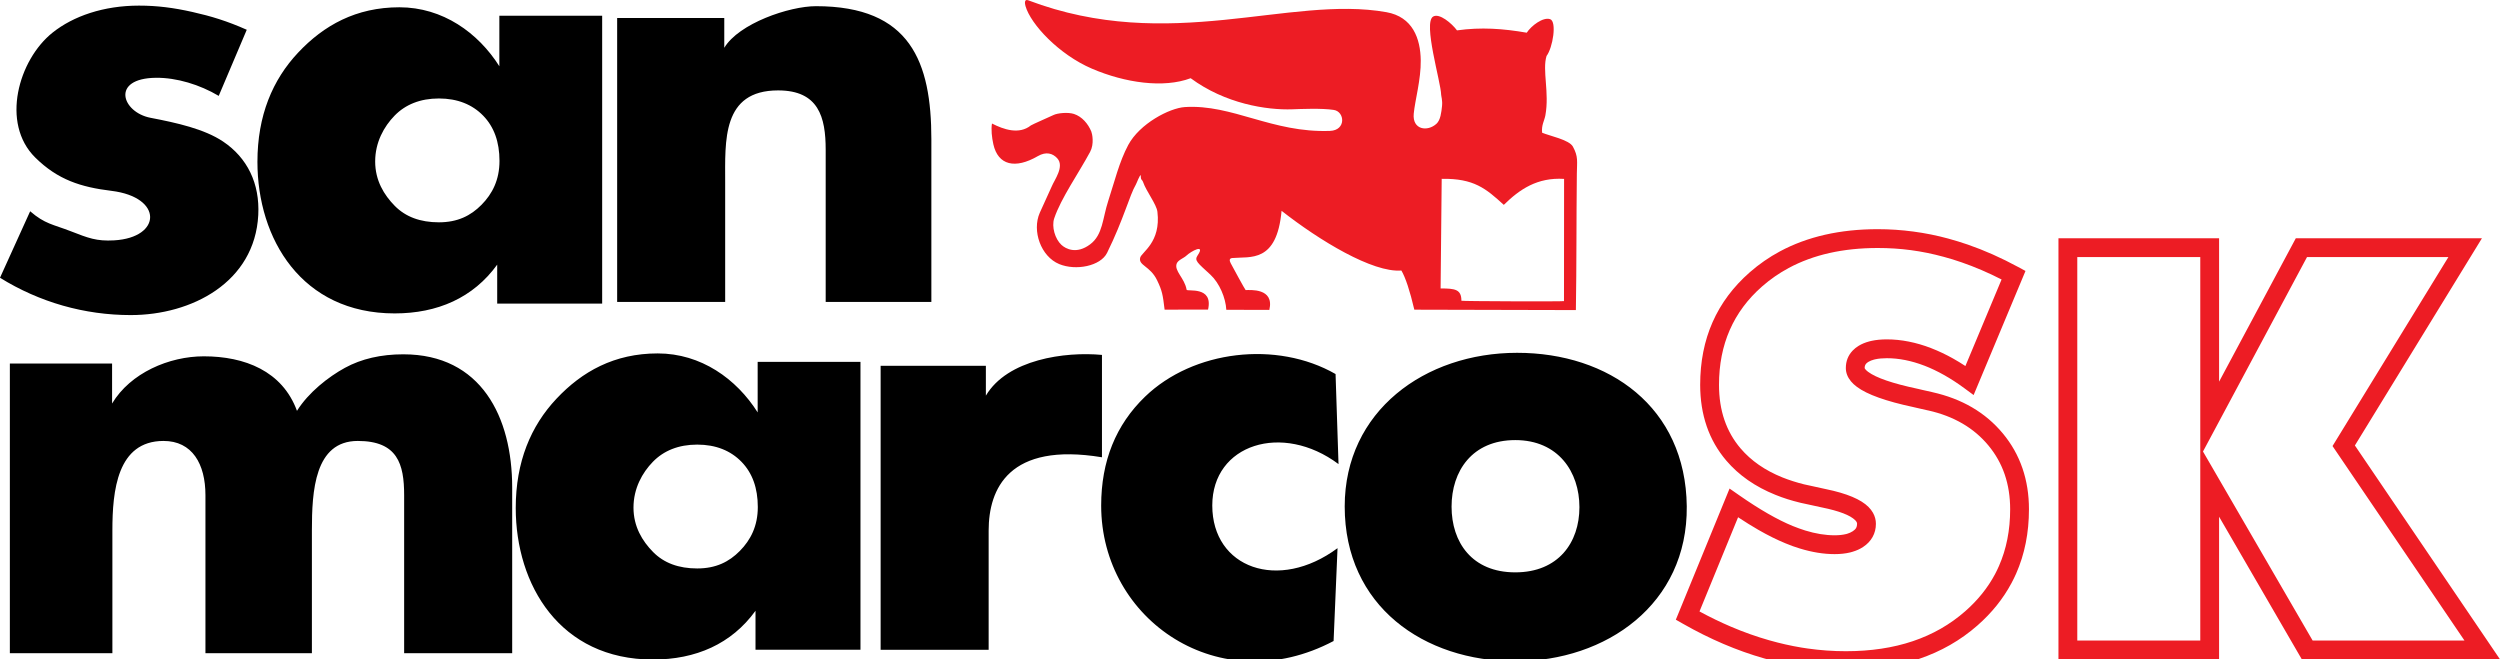 <?xml version="1.0" encoding="utf-8"?>
<!-- Generator: Adobe Illustrator 26.3.1, SVG Export Plug-In . SVG Version: 6.00 Build 0)  -->
<svg version="1.1" id="Layer_1" xmlns="http://www.w3.org/2000/svg" xmlns:xlink="http://www.w3.org/1999/xlink" x="0px" y="0px"
	 viewBox="0 0 548.645 144.698" style="enable-background:new 0 0 548.645 144.698;" xml:space="preserve">
<path style="fill-rule:evenodd;clip-rule:evenodd;" d="M193.261,142.598V80.283h23.096v6.546c4.724-7.967,17.376-9.706,25.478-8.94
	v22.465c-20.444-3.376-24.868,6.933-24.868,16.089v26.156H193.261z M0,60.956l6.619-14.592c3.222,2.801,5.034,2.878,8.888,4.374
	c3.854,1.495,5.665,2.236,9.554,2.01c10.449-0.609,10.782-9.474-0.597-10.864c-6.731-0.822-11.786-2.425-16.74-7.323
	C0.117,27.04,4.056,13.117,11.545,7.154c4.549-3.622,11.185-5.921,18.956-5.921c4.001,0,7.579,0.464,11.706,1.39
	c4.128,0.926,7.63,1.993,11.947,3.91l-6.153,14.512c-4.128-2.457-9.215-4.02-13.759-3.973c-10.02,0.102-7.493,7.574-1.215,8.78
	c5.77,1.108,11.818,2.451,15.936,5.215c5.295,3.552,8.08,9.177,7.717,16.118c-0.775,14.808-14.649,21.963-27.985,21.963
	C18.547,69.147,8.68,66.342,0,60.956z M166.306,111.277c0-4.183-1.198-7.48-3.575-9.925c-2.377-2.445-5.624-3.78-9.72-3.78
	c-4.116,0-7.358,1.339-9.721,3.762c-2.353,2.413-4.267,5.863-4.267,10.065c0,4.166,1.929,7.34,4.306,9.749
	c2.377,2.409,5.604,3.604,9.682,3.604c4.097,0,6.978-1.439,9.355-3.847C164.742,118.495,166.306,115.443,166.306,111.277z
	 M109.617,35.316c0-4.183-1.198-7.48-3.575-9.925c-2.377-2.445-5.624-3.78-9.72-3.78c-4.116,0-7.358,1.34-9.721,3.762
	c-2.352,2.413-4.267,5.863-4.267,10.064c0,4.165,1.929,7.34,4.306,9.749c2.377,2.409,5.604,3.604,9.682,3.604
	c4.097,0,6.978-1.439,9.355-3.848C108.054,42.534,109.617,39.481,109.617,35.316z M188.838,79.418v63.168h-23.035v-8.546
	c-5.264,7.283-13.108,10.703-22.503,10.703c-20.426,0-30.116-16.363-30.116-33.262c0-10.151,3.311-17.994,8.936-23.975
	c5.625-5.981,12.699-9.946,22.218-9.946c9.5,0,17.29,5.583,21.937,12.945V79.418H188.838z M132.15,3.456v63.168h-23.035v-8.546
	c-5.264,7.284-13.109,10.703-22.503,10.703c-20.426,0-30.116-16.363-30.116-33.262c0-10.151,3.311-17.994,8.936-23.975
	c5.625-5.981,12.699-9.946,22.218-9.946c9.5,0,17.29,5.583,21.937,12.945V3.456H132.15z M135.439,66.259V3.944h23.509v6.546
	c3.203-5.346,14.26-9.134,20.128-9.134c20.748,0,25.319,12.246,25.319,29.229v35.675h-23.191V32.879
	c0-7.2-1.556-13.039-10.44-13.039c-12.364,0-11.619,11.038-11.619,20.263v26.156H135.439z M88.693,143.355v-34.679
	c0-6.841-1.445-11.907-10.173-11.907c-9.501,0-10.072,11.036-10.072,19.642v26.944H45.087v-34.679
	c0-6.849-2.893-11.922-9.228-11.907c-10.138,0.024-11.194,10.925-11.194,19.642v26.944H2.163V79.777h22.435v8.777
	c4.022-6.715,12.512-10.357,20.129-10.357c8.948,0,17.237,3.212,20.447,11.968c2.515-4.039,6.915-7.471,10.525-9.443
	c3.627-1.981,7.916-2.965,12.814-2.965c17.083,0,23.889,13.756,23.889,29.221v36.377H88.693z M293.749,101.849
	c-12.334-9.228-27.705-4.364-27.705,9.08c0,13.732,14.523,18.976,27.488,9.37l-0.865,20.377
	c-24.902,13.162-51.005-4.473-51.005-29.729c0-9.75,3.213-17.711,9.638-23.902c10.572-10.187,28.879-12.368,41.8-4.959
	L293.749,101.849z M346.618,111.303c0-7.735-4.639-14.722-14.078-14.722c-9.485,0-13.982,6.822-13.982,14.603
	c0,7.818,4.473,14.424,13.982,14.424C341.992,125.607,346.618,119.064,346.618,111.303z M370.173,111.121
	c0.224,21.439-17.651,33.996-37.59,33.996c-20.093,0-37.49-12.082-37.477-33.996c0.013-20.912,17.587-33.694,37.833-33.694
	C353.084,77.427,369.946,89.322,370.173,111.121z"/>
<path style="fill-rule:evenodd;clip-rule:evenodd;fill:#ED1C24;" d="M343.23,66.078c0,0.116-22.512,0.039-22.512-0.079
	c-0.008-2.485-1.357-2.701-4.567-2.695l0.24-24.058c7.088-0.123,9.726,2.152,13.63,5.714c3.468-3.414,7.354-6.064,13.228-5.701
	L343.23,66.078z M255.583,67.957c-0.401-3.341-0.542-4.144-1.653-6.456c-1.509-3.141-4.136-3.223-3.709-4.947
	c0.303-1.225,4.592-3.339,3.783-10.08c-0.198-1.654-2.43-4.457-3.135-6.494c-0.24-0.694-0.545-0.322-0.515-1.54
	c-0.278-0.016-0.877,1.721-1.095,2.088c-1.346,2.267-2.687,7.631-6.298,14.958c-1.435,2.912-6.854,3.98-10.511,2.466
	c-4.016-1.663-6.015-7.29-4.263-11.255c1.291-2.922,2.33-5.05,2.603-5.733c0.594-1.481,2.876-4.422,1.236-6.223
	c-1.001-1.099-2.447-1.533-4.27-0.477c-4.973,2.881-8.723,2.008-9.757-2.609c-0.339-1.513-0.521-3.314-0.301-4.55
	c2.546,1.306,5.948,2.491,8.536,0.418c0.223-0.179,4.43-2.019,4.947-2.274c0.927-0.457,3.22-0.659,4.495-0.249
	c1.787,0.576,3.121,2.168,3.823,3.869c0.194,0.47,0.677,2.709-0.264,4.461c-2.503,4.661-6.387,10.16-7.876,14.58
	c-0.615,1.827,0.174,4.519,1.572,5.819c0.971,0.902,3.33,2.12,6.306-0.107c2.817-2.107,2.71-5.686,3.988-9.58
	c1.327-4.044,2.397-8.535,4.382-12.237c2.496-4.655,9.026-8.096,12.426-8.312c10.425-0.662,19.131,5.695,31.841,5.232
	c3.589-0.131,3.26-4.219,0.849-4.601c-2.621-0.414-7.353-0.203-9.081-0.14c-5.672,0.207-14.77-1.226-22.341-6.823
	c-5.941,2.241-14.403,1.021-21.67-2.094c-7.253-3.108-13.442-9.755-14.58-13.74c-0.168-0.587-0.276-1.594,0.589-1.266
	c31.053,11.786,57.332-1.186,78.621,2.609c5.772,1.029,7.467,5.776,7.534,10.566c0.059,4.227-1.262,8.747-1.54,11.725
	c-0.33,3.539,3.035,3.999,4.993,2.196c0.89-0.819,1.074-2.522,1.218-3.885c0.133-1.26-0.19-2.188-0.195-2.491
	c-0.048-2.75-4.03-15.835-1.747-17.155c1.371-0.793,4.073,1.486,5.227,3.038c5.27-0.74,10.134-0.39,15.305,0.511
	c0.99-1.521,3.574-3.494,5.132-2.97c1.517,0.51,0.591,6.27-0.788,8.079c-0.964,3.142,0.655,8.028-0.252,13.018
	c-0.216,1.188-0.902,2.16-0.718,3.821c1.564,0.683,5.929,1.532,6.758,3.052c1.21,2.217,0.896,3.219,0.865,5.908
	c-0.118,10.404-0.05,20.036-0.213,29.966l-35.454-0.088c-0.963-4.118-1.948-7.088-2.843-8.595
	c-6.296,0.509-17.974-6.573-26.291-13.104c-1.047,11.518-6.863,10.002-10.815,10.363c-0.688,0.063-0.656,0.546-0.354,1.127
	c0.351,0.677,3.196,5.903,3.282,5.904c0.88,0.016,6.367-0.533,5.202,4.352l-9.441-0.026c-0.138-2.604-1.509-5.87-3.476-7.69
	c-2.856-2.643-3.602-3.098-2.815-4.255c1.78-2.614-1.408-0.969-2.555,0.133c-0.455,0.437-1.709,0.886-2.02,1.618
	c-0.686,1.614,1.736,3.241,2.152,5.795c0.077,0.472,5.904-0.904,4.706,4.353L255.583,67.957z"/>
<path style="fill:#ED1C24;" d="M486.748,92.947l-3.285,6.14l3.253,5.608l20.807,35.872h33.323l-28.211-41.581l-0.745-1.098
	l0.697-1.136l24.73-40.332H506.29L486.748,92.947z M455.877,56.42v84.148h26.99v-34.839V100.2v-2.139v-6.082V56.42H455.877z
	 M451.746,142.633V54.354v-2.065h2.065h31.121h2.065v2.065v29.404l16.249-30.372l0.587-1.097h1.228h35.937h3.683l-1.924,3.138
	L516.8,97.761l29.655,43.71l2.189,3.227h-3.9h-38.407h-1.184l-0.599-1.033l-17.558-30.27v29.238v2.065h-2.065h-31.121h-2.065
	V142.633z M410.035,79.413L410.035,79.413 M396.062,106.325c0.069,0.015,0.027,0.003,0.001-0.004L396.062,106.325z M395.129,110.333
	l0,0.002C395.185,110.346,395.234,110.356,395.129,110.333z M395.129,110.334l0-0.002c-0.003-0.001-0.006-0.002-0.01-0.002
	l-0.04-0.008c-0.005-0.001-0.01-0.002-0.015-0.003l-0.001,0.002C395.078,110.324,395.104,110.329,395.129,110.334z M381.437,113.514
	l-8.469,20.674c2.293,1.245,4.589,2.357,6.887,3.338c2.811,1.2,5.625,2.199,8.443,2.999h0.008c2.367,0.674,4.71,1.202,7.029,1.587
	c0.404,0.067,0.861,0.137,1.372,0.209c2.778,0.395,5.573,0.593,8.385,0.593h0.001c5.438,0,10.34-0.734,14.706-2.205
	c4.328-1.458,8.154-3.644,11.478-6.561c2.767-2.428,4.949-5.141,6.546-8.139c0.287-0.538,0.573-1.13,0.858-1.776
	c1.644-3.722,2.465-7.881,2.465-12.473v0c0-2.768-0.4-5.318-1.199-7.651c-0.794-2.316-1.985-4.432-3.574-6.347
	c-1.592-1.92-3.477-3.518-5.659-4.794c-2.217-1.296-4.727-2.259-7.532-2.888l-0.001,0.006c-0.445-0.096-1.159-0.257-2.173-0.492
	c-0.732-0.169-0.169-0.037-0.541-0.124c-0.184-0.043-0.374-0.088-0.569-0.133l-0.001,0l0-0.001
	c-6.004-1.279-10.126-2.757-12.364-4.421c-0.532-0.395-0.971-0.803-1.319-1.221c-0.752-0.907-1.129-1.885-1.129-2.932v0
	c0-1.491,0.499-2.777,1.509-3.833c0.193-0.202,0.397-0.389,0.611-0.558c0.208-0.166,0.436-0.324,0.684-0.475l0.001-0.001
	c0.679-0.414,1.457-0.737,2.332-0.969c0.202-0.053,0.367-0.094,0.496-0.122c1.003-0.218,2.125-0.326,3.368-0.327h0.001
	c1.579,0,3.183,0.163,4.81,0.486c1.611,0.32,3.237,0.794,4.877,1.422l0.008,0.008c1.653,0.639,3.28,1.41,4.882,2.311
	c0.887,0.499,1.773,1.04,2.659,1.624l7.941-18.996c-2.927-1.495-5.847-2.747-8.751-3.753c-0.754-0.261-1.422-0.482-2.003-0.66
	c-0.608-0.187-1.271-0.377-1.988-0.57h-0.008h0c-2.393-0.653-4.771-1.136-7.138-1.452c-2.371-0.316-4.799-0.472-7.285-0.472
	c-7.588,0-14.102,1.464-19.536,4.383c-1.06,0.57-2.071,1.188-3.033,1.854c-0.971,0.673-1.901,1.399-2.792,2.179l-0.016,0.016l0,0
	l-0.001-0.001c-6.308,5.532-9.461,12.729-9.461,21.592c0,2.832,0.399,5.414,1.197,7.744l0.002-0.001
	c0.792,2.311,1.975,4.388,3.549,6.231c2.302,2.694,5.355,4.812,9.159,6.346c0.721,0.29,1.504,0.57,2.349,0.839
	c0.855,0.272,1.685,0.507,2.49,0.704l0.001-0.004c0.954,0.208,1.021,0.223,1.102,0.24c0.849,0.183,1.888,0.407,3.627,0.797l0.001,0
	v0c4.563,0.938,7.673,2.246,9.335,3.917c0.405,0.408,0.733,0.834,0.983,1.281c0.426,0.76,0.639,1.563,0.639,2.409v0
	c0,1.058-0.243,2.024-0.732,2.902c-0.477,0.855-1.163,1.577-2.062,2.17l0.001,0.002c-0.682,0.455-1.47,0.813-2.364,1.075
	c-0.222,0.065-0.392,0.112-0.512,0.141c-1.01,0.243-2.141,0.365-3.393,0.365h-0.001c-2.417,0-4.969-0.416-7.65-1.241
	c-0.579-0.178-1.094-0.348-1.544-0.51c-0.438-0.158-0.962-0.362-1.571-0.612l-0.001,0c-1.887-0.774-3.866-1.759-5.943-2.951
	C384.48,115.467,382.988,114.542,381.437,113.514z M368.466,134.317l10.126-24.72l0.975-2.38l2.107,1.468
	c2.227,1.552,4.321,2.893,6.289,4.022c1.967,1.128,3.785,2.038,5.459,2.725l0.001,0c0.388,0.159,0.852,0.336,1.393,0.531
	c0.529,0.191,0.984,0.344,1.366,0.462c2.262,0.696,4.411,1.048,6.439,1.048h0.001c0.929,0,1.743-0.084,2.441-0.252
	c0.158-0.038,0.259-0.064,0.303-0.077c0.471-0.138,0.883-0.325,1.234-0.559l0.016-0.008c0.35-0.229,0.595-0.471,0.738-0.728
	c0.133-0.239,0.2-0.539,0.2-0.901v0c0-0.134-0.036-0.264-0.107-0.392c-0.074-0.131-0.176-0.262-0.306-0.393
	c-1.086-1.092-3.509-2.025-7.278-2.796l-0.04-0.008l-0.001,0c-1.11-0.249-2.468-0.542-3.578-0.781
	c-0.734-0.158-0.828-0.177-1.117-0.24l-0.065-0.016c-0.018-0.005-0.014-0.004,0-0.001l0.001-0.002
	c-1.018-0.249-1.951-0.508-2.798-0.777c-0.878-0.279-1.758-0.596-2.639-0.952c-4.434-1.788-8.02-4.288-10.757-7.492
	c-1.925-2.254-3.366-4.777-4.324-7.57v-0.008c-0.95-2.772-1.425-5.797-1.425-9.074c0-10.107,3.633-18.342,10.898-24.704l0.016-0.016
	l0-0.001l0.001,0.001c1.006-0.88,2.055-1.698,3.146-2.454c1.107-0.767,2.247-1.466,3.42-2.096
	c6.054-3.253,13.219-4.883,21.488-4.883c2.598,0,5.203,0.173,7.817,0.521c2.619,0.349,5.181,0.864,7.686,1.549h0.001l0,0.002
	c0.652,0.176,1.361,0.381,2.126,0.617c0.795,0.245,1.506,0.476,2.132,0.693c3.648,1.264,7.326,2.899,11.017,4.897l1.645,0.89
	l-0.717,1.715l-9.653,23.094l-1.013,2.424l-2.109-1.553c-1.45-1.068-2.908-2.015-4.375-2.84c-1.462-0.822-2.908-1.511-4.34-2.064
	l-0.001,0.004c-1.427-0.546-2.827-0.956-4.2-1.228c-1.357-0.269-2.697-0.405-4.02-0.405h-0.001c-0.959,0-1.792,0.077-2.497,0.23
	c-0.149,0.032-0.255,0.057-0.318,0.074c-0.487,0.129-0.899,0.296-1.236,0.502l-0.001,0c-0.092,0.056-0.181,0.118-0.264,0.184
	c-0.078,0.061-0.141,0.118-0.192,0.171c-0.243,0.254-0.363,0.588-0.363,0.993v0c0,0.06,0.059,0.16,0.177,0.302
	c0.148,0.179,0.346,0.36,0.592,0.543c1.759,1.308,5.361,2.546,10.807,3.703l0.041,0.008l0.001,0c0.196,0.046,0.386,0.09,0.569,0.134
	c0.739,0.172,0.135,0.034,0.525,0.124c0.75,0.173,1.473,0.334,2.124,0.475l0.008,0.008c3.263,0.73,6.174,1.845,8.735,3.342
	c2.598,1.518,4.85,3.429,6.757,5.729c1.911,2.304,3.344,4.85,4.299,7.638c0.95,2.772,1.425,5.768,1.425,8.99v0
	c0,5.164-0.939,9.876-2.82,14.135c-0.289,0.653-0.623,1.337-1.003,2.051c-1.835,3.442-4.323,6.542-7.466,9.301
	c-3.736,3.278-8.03,5.733-12.882,7.368c-4.813,1.621-10.151,2.431-16.013,2.431h-0.001c-2.972,0-5.96-0.214-8.965-0.642
	c-0.431-0.061-0.915-0.137-1.453-0.226c-2.523-0.417-5.022-0.979-7.497-1.683l0.001-0.002c-2.984-0.847-5.961-1.905-8.936-3.174
	c-2.962-1.264-5.924-2.74-8.888-4.427l-1.574-0.896L368.466,134.317z"/>
</svg>
